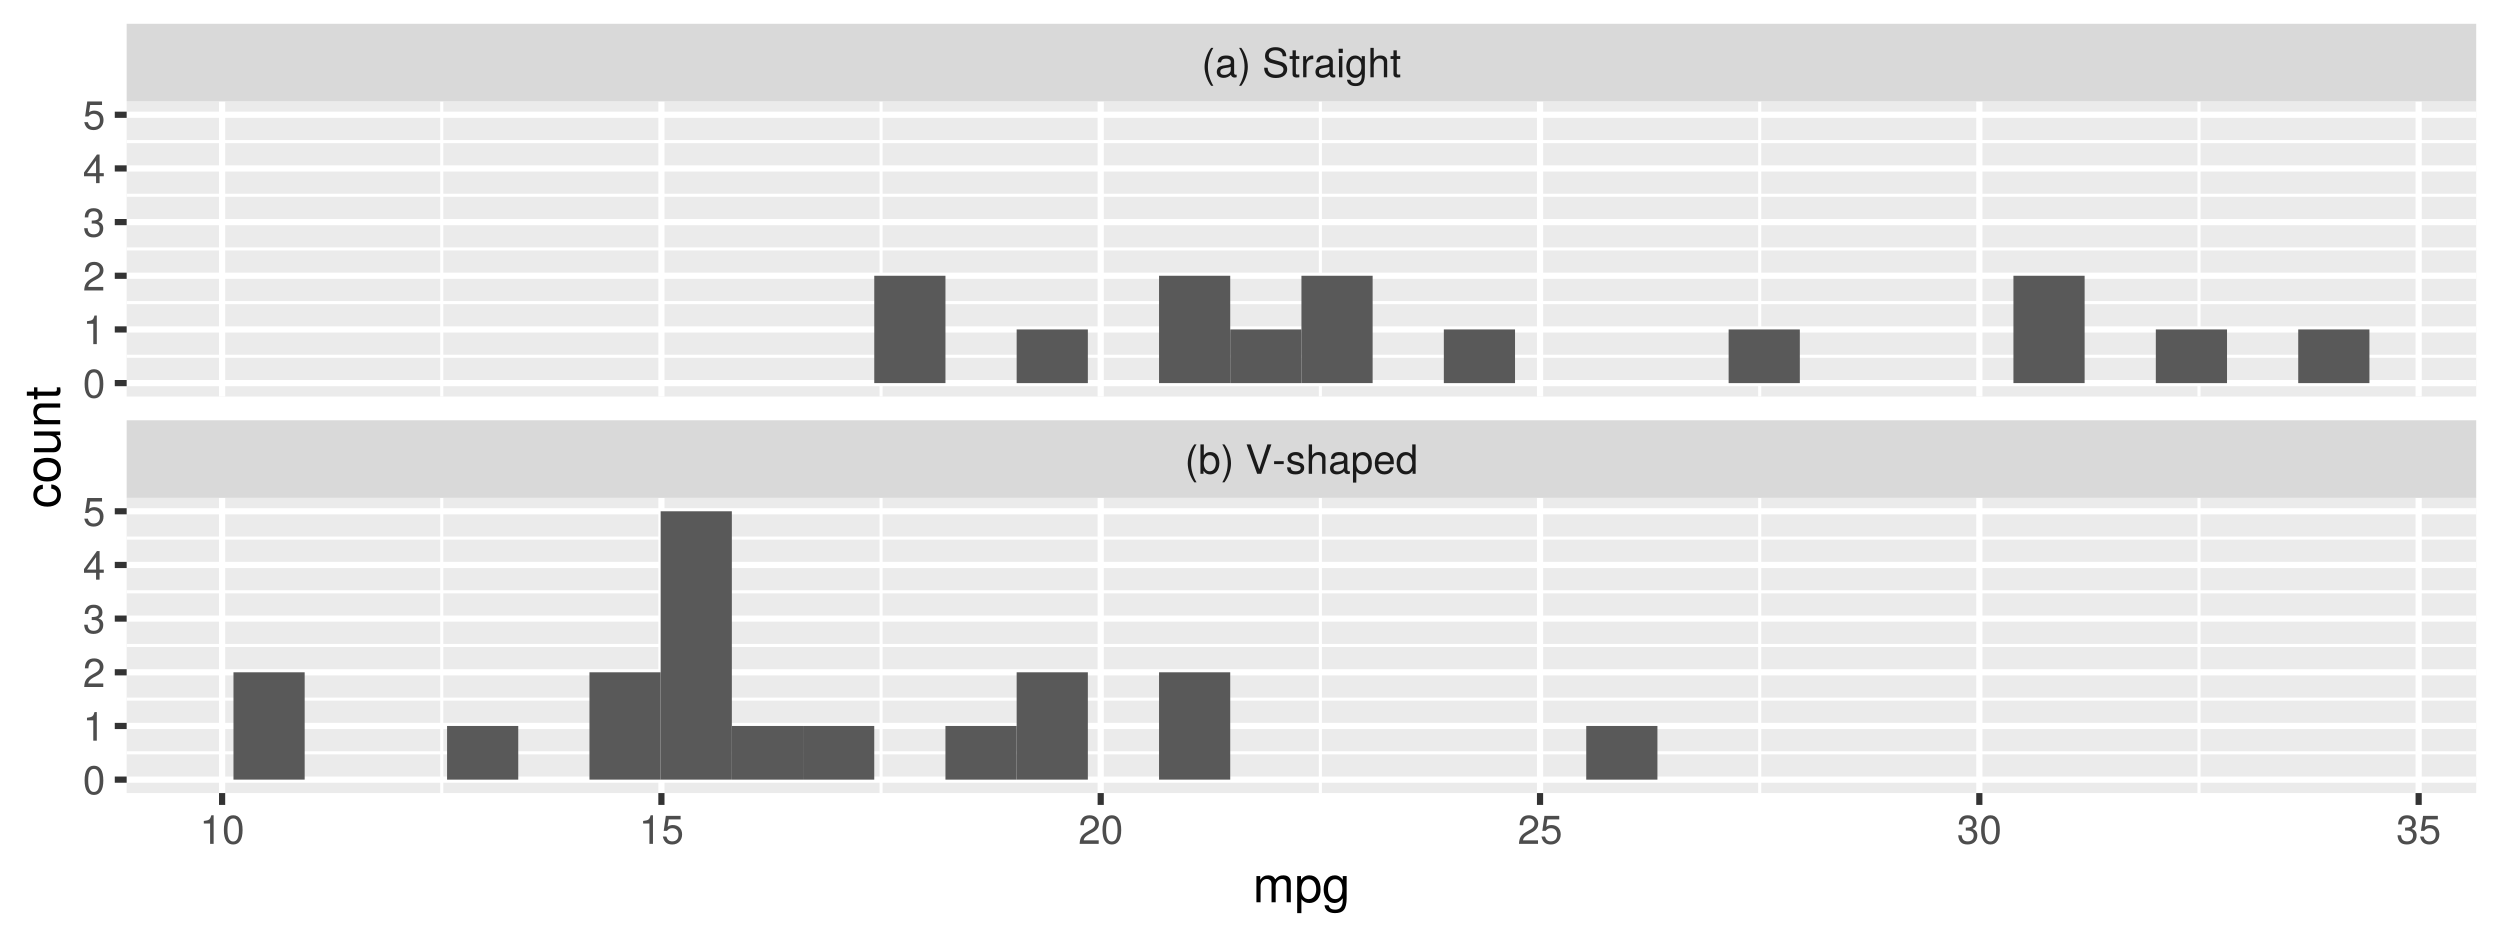<?xml version="1.0" encoding="UTF-8"?>
<svg xmlns="http://www.w3.org/2000/svg" xmlns:xlink="http://www.w3.org/1999/xlink" width="576pt" height="216pt" viewBox="0 0 576 216" version="1.1">
<defs>
<g>
<symbol overflow="visible" id="glyph0-0">
<path style="stroke:none;" d=""/>
</symbol>
<symbol overflow="visible" id="glyph0-1">
<path style="stroke:none;" d="M 2.703 1.969 C 1.891 0.641 1.438 -0.922 1.438 -2.406 C 1.438 -3.891 1.891 -5.453 2.703 -6.781 L 2.188 -6.781 C 1.266 -5.562 0.672 -3.875 0.672 -2.406 C 0.672 -0.938 1.266 0.75 2.188 1.969 Z M 2.703 1.969 "/>
</symbol>
<symbol overflow="visible" id="glyph0-2">
<path style="stroke:none;" d="M 4.859 -2.484 C 4.859 -4.078 4.062 -5.016 2.781 -5.016 C 2.109 -5.016 1.641 -4.766 1.281 -4.219 L 1.281 -6.781 L 0.5 -6.781 L 0.5 0 L 1.203 0 L 1.203 -0.703 C 1.578 -0.125 2.062 0.141 2.75 0.141 C 4.031 0.141 4.859 -0.906 4.859 -2.484 Z M 4.047 -2.438 C 4.047 -1.344 3.484 -0.578 2.625 -0.578 C 1.812 -0.578 1.281 -1.328 1.281 -2.438 C 1.281 -3.578 1.812 -4.328 2.625 -4.281 C 3.5 -4.281 4.047 -3.531 4.047 -2.438 Z M 4.047 -2.438 "/>
</symbol>
<symbol overflow="visible" id="glyph0-3">
<path style="stroke:none;" d="M 2.375 -2.406 C 2.375 -3.875 1.797 -5.562 0.859 -6.781 L 0.359 -6.781 C 1.172 -5.453 1.625 -3.891 1.625 -2.406 C 1.625 -0.922 1.172 0.656 0.359 1.969 L 0.859 1.969 C 1.797 0.75 2.375 -0.938 2.375 -2.406 Z M 2.375 -2.406 "/>
</symbol>
<symbol overflow="visible" id="glyph0-4">
<path style="stroke:none;" d=""/>
</symbol>
<symbol overflow="visible" id="glyph0-5">
<path style="stroke:none;" d="M 6 -6.781 L 5.078 -6.781 L 3.203 -1.047 L 1.203 -6.781 L 0.281 -6.781 L 2.719 0 L 3.641 0 Z M 6 -6.781 "/>
</symbol>
<symbol overflow="visible" id="glyph0-6">
<path style="stroke:none;" d="M 2.641 -2.234 L 2.641 -2.906 L 0.422 -2.906 L 0.422 -2.234 Z M 2.641 -2.234 "/>
</symbol>
<symbol overflow="visible" id="glyph0-7">
<path style="stroke:none;" d="M 4.266 -1.359 C 4.266 -2.094 3.859 -2.453 2.891 -2.688 L 2.141 -2.859 C 1.516 -3.016 1.25 -3.219 1.25 -3.562 C 1.25 -4 1.641 -4.297 2.281 -4.297 C 2.906 -4.297 3.234 -4.031 3.25 -3.516 L 4.078 -3.516 C 4.062 -4.469 3.438 -5.016 2.312 -5.016 C 1.172 -5.016 0.438 -4.422 0.438 -3.531 C 0.438 -2.766 0.828 -2.406 1.984 -2.125 L 2.703 -1.938 C 3.25 -1.812 3.453 -1.656 3.453 -1.297 C 3.453 -0.844 3 -0.578 2.328 -0.578 C 1.625 -0.578 1.234 -0.75 1.141 -1.484 L 0.312 -1.484 C 0.359 -0.359 0.984 0.141 2.266 0.141 C 3.484 0.141 4.266 -0.422 4.266 -1.359 Z M 4.266 -1.359 "/>
</symbol>
<symbol overflow="visible" id="glyph0-8">
<path style="stroke:none;" d="M 4.516 0 L 4.516 -3.688 C 4.516 -4.5 3.938 -5.016 2.984 -5.016 C 2.297 -5.016 1.875 -4.797 1.422 -4.203 L 1.422 -6.781 L 0.656 -6.781 L 0.656 0 L 1.422 0 L 1.422 -2.688 C 1.422 -3.688 1.938 -4.328 2.75 -4.328 C 3.297 -4.328 3.75 -4.016 3.75 -3.375 L 3.75 0 Z M 4.516 0 "/>
</symbol>
<symbol overflow="visible" id="glyph0-9">
<path style="stroke:none;" d="M 4.969 -0.016 L 4.969 -0.609 C 4.891 -0.578 4.859 -0.578 4.812 -0.578 C 4.531 -0.578 4.391 -0.719 4.391 -0.969 L 4.391 -3.688 C 4.391 -4.547 3.75 -5.016 2.562 -5.016 C 1.375 -5.016 0.656 -4.562 0.609 -3.438 L 1.391 -3.438 C 1.453 -4.031 1.797 -4.297 2.531 -4.297 C 3.219 -4.297 3.609 -4.031 3.609 -3.562 L 3.609 -3.359 C 3.609 -3.047 3.422 -2.906 2.812 -2.828 C 1.703 -2.688 1.547 -2.656 1.25 -2.531 C 0.672 -2.297 0.391 -1.859 0.391 -1.266 C 0.391 -0.375 1 0.141 1.984 0.141 C 2.609 0.141 3.219 -0.125 3.641 -0.578 C 3.734 -0.203 4.062 0.062 4.438 0.062 C 4.609 0.062 4.719 0.047 4.969 -0.016 Z M 3.609 -1.688 C 3.609 -0.984 2.906 -0.547 2.156 -0.547 C 1.547 -0.547 1.203 -0.75 1.203 -1.281 C 1.203 -1.797 1.547 -2.016 2.375 -2.141 C 3.188 -2.25 3.359 -2.281 3.609 -2.406 Z M 3.609 -1.688 "/>
</symbol>
<symbol overflow="visible" id="glyph0-10">
<path style="stroke:none;" d="M 4.859 -2.391 C 4.859 -4.031 4.062 -5.016 2.766 -5.016 C 2.109 -5.016 1.578 -4.719 1.219 -4.141 L 1.219 -4.875 L 0.516 -4.875 L 0.516 2.031 L 1.281 2.031 L 1.281 -0.578 C 1.688 -0.078 2.141 0.141 2.781 0.141 C 4.031 0.141 4.859 -0.844 4.859 -2.391 Z M 4.047 -2.406 C 4.047 -1.297 3.484 -0.578 2.641 -0.578 C 1.828 -0.578 1.281 -1.25 1.281 -2.406 C 1.281 -3.547 1.828 -4.281 2.641 -4.281 C 3.5 -4.281 4.047 -3.562 4.047 -2.406 Z M 4.047 -2.406 "/>
</symbol>
<symbol overflow="visible" id="glyph0-11">
<path style="stroke:none;" d="M 4.766 -2.219 C 4.766 -2.922 4.719 -3.359 4.578 -3.734 C 4.266 -4.531 3.516 -5.016 2.609 -5.016 C 1.25 -5.016 0.375 -4 0.375 -2.406 C 0.375 -0.812 1.219 0.141 2.578 0.141 C 3.703 0.141 4.469 -0.5 4.672 -1.484 L 3.891 -1.484 C 3.672 -0.844 3.234 -0.578 2.609 -0.578 C 1.797 -0.578 1.203 -1.094 1.188 -2.219 Z M 3.938 -2.906 C 3.938 -2.906 3.938 -2.859 3.938 -2.844 L 1.203 -2.844 C 1.266 -3.703 1.812 -4.297 2.594 -4.297 C 3.359 -4.297 3.938 -3.656 3.938 -2.906 Z M 3.938 -2.906 "/>
</symbol>
<symbol overflow="visible" id="glyph0-12">
<path style="stroke:none;" d="M 4.609 0 L 4.609 -6.781 L 3.828 -6.781 L 3.828 -4.266 C 3.5 -4.75 2.984 -5.016 2.328 -5.016 C 1.062 -5.016 0.234 -4.031 0.234 -2.484 C 0.234 -0.844 1.047 0.141 2.359 0.141 C 3.031 0.141 3.5 -0.109 3.906 -0.719 L 3.906 0 Z M 3.828 -2.422 C 3.828 -1.297 3.297 -0.578 2.469 -0.578 C 1.625 -0.578 1.047 -1.297 1.047 -2.438 C 1.047 -3.562 1.625 -4.281 2.469 -4.281 C 3.297 -4.281 3.828 -3.547 3.828 -2.422 Z M 3.828 -2.422 "/>
</symbol>
<symbol overflow="visible" id="glyph0-13">
<path style="stroke:none;" d="M 5.766 -1.859 C 5.766 -2.703 5.25 -3.312 4.328 -3.562 L 2.625 -4.016 C 1.812 -4.234 1.516 -4.5 1.516 -5.016 C 1.516 -5.703 2.125 -6.219 3.031 -6.219 C 4.109 -6.219 4.719 -5.734 4.719 -4.844 L 5.547 -4.844 C 5.547 -6.172 4.625 -6.938 3.062 -6.938 C 1.578 -6.938 0.656 -6.125 0.656 -4.906 C 0.656 -4.078 1.094 -3.547 1.984 -3.312 L 3.656 -2.875 C 4.516 -2.656 4.906 -2.312 4.906 -1.781 C 4.906 -1.031 4.344 -0.594 3.172 -0.594 C 1.891 -0.594 1.266 -1.234 1.266 -2.203 L 0.453 -2.203 C 0.453 -0.609 1.531 0.172 3.125 0.172 C 4.844 0.172 5.766 -0.656 5.766 -1.859 Z M 5.766 -1.859 "/>
</symbol>
<symbol overflow="visible" id="glyph0-14">
<path style="stroke:none;" d="M 2.359 0 L 2.359 -0.656 C 2.266 -0.625 2.141 -0.609 1.984 -0.609 C 1.656 -0.609 1.562 -0.703 1.562 -1.047 L 1.562 -4.234 L 2.359 -4.234 L 2.359 -4.875 L 1.562 -4.875 L 1.562 -6.203 L 0.797 -6.203 L 0.797 -4.875 L 0.125 -4.875 L 0.125 -4.234 L 0.797 -4.234 L 0.797 -0.703 C 0.797 -0.219 1.125 0.062 1.734 0.062 C 1.922 0.062 2.094 0.047 2.359 0 Z M 2.359 0 "/>
</symbol>
<symbol overflow="visible" id="glyph0-15">
<path style="stroke:none;" d="M 2.984 -4.188 L 2.984 -4.984 C 2.859 -5 2.797 -5.016 2.688 -5.016 C 2.188 -5.016 1.797 -4.719 1.359 -3.984 L 1.359 -4.875 L 0.656 -4.875 L 0.656 0 L 1.422 0 L 1.422 -2.531 C 1.422 -3.625 1.781 -4.172 2.984 -4.188 Z M 2.984 -4.188 "/>
</symbol>
<symbol overflow="visible" id="glyph0-16">
<path style="stroke:none;" d="M 1.422 0 L 1.422 -4.875 L 0.656 -4.875 L 0.656 0 Z M 1.531 -5.609 L 1.531 -6.578 L 0.562 -6.578 L 0.562 -5.609 Z M 1.531 -5.609 "/>
</symbol>
<symbol overflow="visible" id="glyph0-17">
<path style="stroke:none;" d="M 4.547 -0.797 L 4.547 -4.875 L 3.828 -4.875 L 3.828 -4.172 C 3.438 -4.734 2.969 -5.016 2.344 -5.016 C 1.109 -5.016 0.266 -3.969 0.266 -2.391 C 0.266 -0.859 1.141 0.141 2.281 0.141 C 2.891 0.141 3.312 -0.125 3.828 -0.734 L 3.828 -0.406 C 3.828 0.891 3.297 1.375 2.406 1.375 C 1.781 1.375 1.312 1.156 1.219 0.562 L 0.422 0.562 C 0.516 1.484 1.234 2.031 2.375 2.031 C 3.891 2.031 4.547 1.344 4.547 -0.797 Z M 3.75 -2.406 C 3.75 -1.25 3.25 -0.578 2.438 -0.578 C 1.594 -0.578 1.078 -1.25 1.078 -2.438 C 1.078 -3.609 1.594 -4.297 2.422 -4.297 C 3.266 -4.297 3.75 -3.594 3.75 -2.406 Z M 3.75 -2.406 "/>
</symbol>
<symbol overflow="visible" id="glyph0-18">
<path style="stroke:none;" d="M 3.219 0 L 3.219 -6.594 L 2.688 -6.594 C 2.406 -5.578 2.219 -5.438 0.953 -5.281 L 0.953 -4.688 L 2.406 -4.688 L 2.406 0 Z M 3.219 0 "/>
</symbol>
<symbol overflow="visible" id="glyph0-19">
<path style="stroke:none;" d="M 4.719 -3.172 C 4.719 -5.453 3.984 -6.594 2.562 -6.594 C 1.141 -6.594 0.406 -5.438 0.406 -3.219 C 0.406 -1 1.141 0.141 2.562 0.141 C 3.953 0.141 4.719 -1 4.719 -3.172 Z M 3.875 -3.25 C 3.875 -1.375 3.453 -0.547 2.531 -0.547 C 1.672 -0.547 1.234 -1.406 1.234 -3.219 C 1.234 -5.016 1.672 -5.859 2.562 -5.859 C 3.438 -5.859 3.875 -5.016 3.875 -3.25 Z M 3.875 -3.25 "/>
</symbol>
<symbol overflow="visible" id="glyph0-20">
<path style="stroke:none;" d="M 4.766 -2.188 C 4.766 -3.484 3.906 -4.344 2.641 -4.344 C 2.172 -4.344 1.797 -4.219 1.422 -3.938 L 1.688 -5.641 L 4.422 -5.641 L 4.422 -6.453 L 1.016 -6.453 L 0.531 -3 L 1.281 -3 C 1.672 -3.453 1.984 -3.609 2.484 -3.609 C 3.375 -3.609 3.938 -3.047 3.938 -2.078 C 3.938 -1.125 3.391 -0.578 2.484 -0.578 C 1.781 -0.578 1.344 -0.953 1.141 -1.688 L 0.328 -1.688 C 0.594 -0.375 1.344 0.141 2.516 0.141 C 3.844 0.141 4.766 -0.797 4.766 -2.188 Z M 4.766 -2.188 "/>
</symbol>
<symbol overflow="visible" id="glyph0-21">
<path style="stroke:none;" d="M 4.75 -4.656 C 4.75 -5.766 3.891 -6.594 2.641 -6.594 C 1.297 -6.594 0.516 -5.906 0.469 -4.297 L 1.281 -4.297 C 1.344 -5.406 1.797 -5.875 2.609 -5.875 C 3.359 -5.875 3.906 -5.344 3.906 -4.641 C 3.906 -4.125 3.609 -3.672 3.016 -3.344 L 2.172 -2.859 C 0.797 -2.078 0.391 -1.453 0.312 0 L 4.703 0 L 4.703 -0.812 L 1.234 -0.812 C 1.312 -1.344 1.625 -1.688 2.422 -2.172 L 3.359 -2.672 C 4.281 -3.156 4.75 -3.844 4.75 -4.656 Z M 4.75 -4.656 "/>
</symbol>
<symbol overflow="visible" id="glyph0-22">
<path style="stroke:none;" d="M 4.703 -1.922 C 4.703 -2.719 4.375 -3.172 3.594 -3.453 C 4.203 -3.688 4.516 -4.125 4.516 -4.781 C 4.516 -5.906 3.75 -6.594 2.5 -6.594 C 1.172 -6.594 0.469 -5.859 0.438 -4.469 L 1.25 -4.469 C 1.281 -5.438 1.672 -5.875 2.516 -5.875 C 3.234 -5.875 3.672 -5.453 3.672 -4.75 C 3.672 -4.047 3.359 -3.75 2.047 -3.75 L 2.047 -3.062 L 2.5 -3.062 C 3.406 -3.062 3.875 -2.641 3.875 -1.906 C 3.875 -1.078 3.359 -0.578 2.5 -0.578 C 1.609 -0.578 1.172 -1.031 1.109 -1.984 L 0.297 -1.984 C 0.406 -0.516 1.125 0.141 2.469 0.141 C 3.828 0.141 4.703 -0.672 4.703 -1.922 Z M 4.703 -1.922 "/>
</symbol>
<symbol overflow="visible" id="glyph0-23">
<path style="stroke:none;" d="M 4.828 -1.578 L 4.828 -2.312 L 3.859 -2.312 L 3.859 -6.594 L 3.25 -6.594 L 0.266 -2.438 L 0.266 -1.578 L 3.047 -1.578 L 3.047 0 L 3.859 0 L 3.859 -1.578 Z M 3.047 -2.312 L 0.969 -2.312 L 3.047 -5.203 Z M 3.047 -2.312 "/>
</symbol>
<symbol overflow="visible" id="glyph1-0">
<path style="stroke:none;" d=""/>
</symbol>
<symbol overflow="visible" id="glyph1-1">
<path style="stroke:none;" d="M 8.734 0 L 8.734 -4.516 C 8.734 -5.594 8.141 -6.203 7.016 -6.203 C 6.203 -6.203 5.734 -5.953 5.156 -5.281 C 4.812 -5.922 4.328 -6.203 3.547 -6.203 C 2.734 -6.203 2.203 -5.906 1.688 -5.172 L 1.688 -6.031 L 0.812 -6.031 L 0.812 0 L 1.766 0 L 1.766 -3.781 C 1.766 -4.656 2.406 -5.359 3.188 -5.359 C 3.906 -5.359 4.297 -4.922 4.297 -4.156 L 4.297 0 L 5.25 0 L 5.25 -3.781 C 5.25 -4.656 5.906 -5.359 6.688 -5.359 C 7.391 -5.359 7.781 -4.906 7.781 -4.156 L 7.781 0 Z M 8.734 0 "/>
</symbol>
<symbol overflow="visible" id="glyph1-2">
<path style="stroke:none;" d="M 6.016 -2.953 C 6.016 -4.984 5.031 -6.203 3.422 -6.203 C 2.609 -6.203 1.953 -5.828 1.5 -5.125 L 1.5 -6.031 L 0.625 -6.031 L 0.625 2.5 L 1.594 2.5 L 1.594 -0.719 C 2.094 -0.109 2.656 0.172 3.438 0.172 C 4.984 0.172 6.016 -1.031 6.016 -2.953 Z M 5.016 -2.984 C 5.016 -1.609 4.312 -0.719 3.266 -0.719 C 2.25 -0.719 1.594 -1.547 1.594 -2.969 C 1.594 -4.375 2.25 -5.297 3.266 -5.297 C 4.328 -5.297 5.016 -4.422 5.016 -2.984 Z M 5.016 -2.984 "/>
</symbol>
<symbol overflow="visible" id="glyph1-3">
<path style="stroke:none;" d="M 5.625 -0.984 L 5.625 -6.031 L 4.734 -6.031 L 4.734 -5.156 C 4.25 -5.859 3.672 -6.203 2.891 -6.203 C 1.375 -6.203 0.328 -4.906 0.328 -2.953 C 0.328 -1.062 1.406 0.172 2.812 0.172 C 3.578 0.172 4.109 -0.156 4.734 -0.906 L 4.734 -0.5 C 4.734 1.094 4.078 1.703 2.969 1.703 C 2.203 1.703 1.625 1.422 1.5 0.688 L 0.531 0.688 C 0.625 1.828 1.516 2.5 2.938 2.5 C 4.812 2.5 5.625 1.672 5.625 -0.984 Z M 4.641 -2.984 C 4.641 -1.547 4.031 -0.719 3.016 -0.719 C 1.969 -0.719 1.328 -1.547 1.328 -3.016 C 1.328 -4.469 1.984 -5.312 3 -5.312 C 4.031 -5.312 4.641 -4.438 4.641 -2.984 Z M 4.641 -2.984 "/>
</symbol>
<symbol overflow="visible" id="glyph2-0">
<path style="stroke:none;" d=""/>
</symbol>
<symbol overflow="visible" id="glyph2-1">
<path style="stroke:none;" d="M -2.062 -5.484 L -2.062 -4.516 C -1.109 -4.359 -0.719 -3.859 -0.719 -3.047 C -0.719 -1.984 -1.531 -1.359 -2.953 -1.359 C -4.469 -1.359 -5.312 -1.984 -5.312 -3.031 C -5.312 -3.828 -4.844 -4.328 -4 -4.453 L -4 -5.422 C -5.469 -5.297 -6.203 -4.375 -6.203 -3.031 C -6.203 -1.422 -4.953 -0.359 -2.953 -0.359 C -1.016 -0.359 0.172 -1.391 0.172 -3.031 C 0.172 -4.469 -0.688 -5.375 -2.062 -5.484 Z M -2.062 -5.484 "/>
</symbol>
<symbol overflow="visible" id="glyph2-2">
<path style="stroke:none;" d="M -2.969 -5.859 C -5.047 -5.859 -6.203 -4.859 -6.203 -3.125 C -6.203 -1.438 -5.031 -0.406 -3.016 -0.406 C -0.984 -0.406 0.172 -1.422 0.172 -3.141 C 0.172 -4.828 -0.984 -5.859 -2.969 -5.859 Z M -2.984 -4.859 C -1.562 -4.859 -0.719 -4.203 -0.719 -3.141 C -0.719 -2.062 -1.547 -1.422 -3.016 -1.422 C -4.469 -1.422 -5.312 -2.062 -5.312 -3.141 C -5.312 -4.219 -4.469 -4.859 -2.984 -4.859 Z M -2.984 -4.859 "/>
</symbol>
<symbol overflow="visible" id="glyph2-3">
<path style="stroke:none;" d="M 0 -5.547 L -6.031 -5.547 L -6.031 -4.594 L -2.703 -4.594 C -1.469 -4.594 -0.672 -3.938 -0.672 -2.938 C -0.672 -2.188 -1.125 -1.703 -1.844 -1.703 L -6.031 -1.703 L -6.031 -0.75 L -1.469 -0.75 C -0.469 -0.75 0.172 -1.5 0.172 -2.672 C 0.172 -3.547 -0.141 -4.109 -0.938 -4.688 L 0 -4.688 Z M 0 -5.547 "/>
</symbol>
<symbol overflow="visible" id="glyph2-4">
<path style="stroke:none;" d="M 0 -5.594 L -4.547 -5.594 C -5.547 -5.594 -6.203 -4.859 -6.203 -3.688 C -6.203 -2.797 -5.859 -2.219 -5.016 -1.688 L -6.031 -1.688 L -6.031 -0.812 L 0 -0.812 L 0 -1.766 L -3.328 -1.766 C -4.547 -1.766 -5.359 -2.422 -5.359 -3.406 C -5.359 -4.156 -4.906 -4.641 -4.172 -4.641 L 0 -4.641 Z M 0 -5.594 "/>
</symbol>
<symbol overflow="visible" id="glyph2-5">
<path style="stroke:none;" d="M 0 -2.922 L -0.812 -2.922 C -0.766 -2.797 -0.766 -2.641 -0.766 -2.469 C -0.766 -2.047 -0.875 -1.938 -1.297 -1.938 L -5.25 -1.938 L -5.25 -2.922 L -6.031 -2.922 L -6.031 -1.938 L -7.688 -1.938 L -7.688 -0.984 L -6.031 -0.984 L -6.031 -0.156 L -5.25 -0.156 L -5.25 -0.984 L -0.875 -0.984 C -0.266 -0.984 0.078 -1.391 0.078 -2.141 C 0.078 -2.375 0.062 -2.594 0 -2.922 Z M 0 -2.922 "/>
</symbol>
</g>
<clipPath id="clip1">
  <path d="M 29.184 23.348 L 571 23.348 L 571 92 L 29.184 92 Z M 29.184 23.348 "/>
</clipPath>
<clipPath id="clip2">
  <path d="M 29.184 81 L 571 81 L 571 83 L 29.184 83 Z M 29.184 81 "/>
</clipPath>
<clipPath id="clip3">
  <path d="M 29.184 69 L 571 69 L 571 71 L 29.184 71 Z M 29.184 69 "/>
</clipPath>
<clipPath id="clip4">
  <path d="M 29.184 56 L 571 56 L 571 58 L 29.184 58 Z M 29.184 56 "/>
</clipPath>
<clipPath id="clip5">
  <path d="M 29.184 44 L 571 44 L 571 46 L 29.184 46 Z M 29.184 44 "/>
</clipPath>
<clipPath id="clip6">
  <path d="M 29.184 32 L 571 32 L 571 33 L 29.184 33 Z M 29.184 32 "/>
</clipPath>
<clipPath id="clip7">
  <path d="M 101 23.348 L 103 23.348 L 103 92 L 101 92 Z M 101 23.348 "/>
</clipPath>
<clipPath id="clip8">
  <path d="M 202 23.348 L 204 23.348 L 204 92 L 202 92 Z M 202 23.348 "/>
</clipPath>
<clipPath id="clip9">
  <path d="M 303 23.348 L 305 23.348 L 305 92 L 303 92 Z M 303 23.348 "/>
</clipPath>
<clipPath id="clip10">
  <path d="M 405 23.348 L 406 23.348 L 406 92 L 405 92 Z M 405 23.348 "/>
</clipPath>
<clipPath id="clip11">
  <path d="M 506 23.348 L 508 23.348 L 508 92 L 506 92 Z M 506 23.348 "/>
</clipPath>
<clipPath id="clip12">
  <path d="M 29.184 87 L 571.52 87 L 571.52 89 L 29.184 89 Z M 29.184 87 "/>
</clipPath>
<clipPath id="clip13">
  <path d="M 29.184 75 L 571.52 75 L 571.52 77 L 29.184 77 Z M 29.184 75 "/>
</clipPath>
<clipPath id="clip14">
  <path d="M 29.184 62 L 571.52 62 L 571.52 65 L 29.184 65 Z M 29.184 62 "/>
</clipPath>
<clipPath id="clip15">
  <path d="M 29.184 50 L 571.52 50 L 571.52 52 L 29.184 52 Z M 29.184 50 "/>
</clipPath>
<clipPath id="clip16">
  <path d="M 29.184 38 L 571.52 38 L 571.52 40 L 29.184 40 Z M 29.184 38 "/>
</clipPath>
<clipPath id="clip17">
  <path d="M 29.184 25 L 571.52 25 L 571.52 28 L 29.184 28 Z M 29.184 25 "/>
</clipPath>
<clipPath id="clip18">
  <path d="M 50 23.348 L 52 23.348 L 52 92.359 L 50 92.359 Z M 50 23.348 "/>
</clipPath>
<clipPath id="clip19">
  <path d="M 151 23.348 L 154 23.348 L 154 92.359 L 151 92.359 Z M 151 23.348 "/>
</clipPath>
<clipPath id="clip20">
  <path d="M 252 23.348 L 255 23.348 L 255 92.359 L 252 92.359 Z M 252 23.348 "/>
</clipPath>
<clipPath id="clip21">
  <path d="M 354 23.348 L 356 23.348 L 356 92.359 L 354 92.359 Z M 354 23.348 "/>
</clipPath>
<clipPath id="clip22">
  <path d="M 455 23.348 L 457 23.348 L 457 92.359 L 455 92.359 Z M 455 23.348 "/>
</clipPath>
<clipPath id="clip23">
  <path d="M 556 23.348 L 558 23.348 L 558 92.359 L 556 92.359 Z M 556 23.348 "/>
</clipPath>
<clipPath id="clip24">
  <path d="M 29.184 114.707 L 571 114.707 L 571 183 L 29.184 183 Z M 29.184 114.707 "/>
</clipPath>
<clipPath id="clip25">
  <path d="M 29.184 173 L 571 173 L 571 174 L 29.184 174 Z M 29.184 173 "/>
</clipPath>
<clipPath id="clip26">
  <path d="M 29.184 160 L 571 160 L 571 162 L 29.184 162 Z M 29.184 160 "/>
</clipPath>
<clipPath id="clip27">
  <path d="M 29.184 148 L 571 148 L 571 150 L 29.184 150 Z M 29.184 148 "/>
</clipPath>
<clipPath id="clip28">
  <path d="M 29.184 135 L 571 135 L 571 137 L 29.184 137 Z M 29.184 135 "/>
</clipPath>
<clipPath id="clip29">
  <path d="M 29.184 123 L 571 123 L 571 125 L 29.184 125 Z M 29.184 123 "/>
</clipPath>
<clipPath id="clip30">
  <path d="M 101 114.707 L 103 114.707 L 103 183.719 L 101 183.719 Z M 101 114.707 "/>
</clipPath>
<clipPath id="clip31">
  <path d="M 202 114.707 L 204 114.707 L 204 183.719 L 202 183.719 Z M 202 114.707 "/>
</clipPath>
<clipPath id="clip32">
  <path d="M 303 114.707 L 305 114.707 L 305 183.719 L 303 183.719 Z M 303 114.707 "/>
</clipPath>
<clipPath id="clip33">
  <path d="M 405 114.707 L 406 114.707 L 406 183.719 L 405 183.719 Z M 405 114.707 "/>
</clipPath>
<clipPath id="clip34">
  <path d="M 506 114.707 L 508 114.707 L 508 183.719 L 506 183.719 Z M 506 114.707 "/>
</clipPath>
<clipPath id="clip35">
  <path d="M 29.184 178 L 571.52 178 L 571.52 181 L 29.184 181 Z M 29.184 178 "/>
</clipPath>
<clipPath id="clip36">
  <path d="M 29.184 166 L 571.52 166 L 571.52 168 L 29.184 168 Z M 29.184 166 "/>
</clipPath>
<clipPath id="clip37">
  <path d="M 29.184 154 L 571.52 154 L 571.52 156 L 29.184 156 Z M 29.184 154 "/>
</clipPath>
<clipPath id="clip38">
  <path d="M 29.184 141 L 571.52 141 L 571.52 144 L 29.184 144 Z M 29.184 141 "/>
</clipPath>
<clipPath id="clip39">
  <path d="M 29.184 129 L 571.52 129 L 571.52 131 L 29.184 131 Z M 29.184 129 "/>
</clipPath>
<clipPath id="clip40">
  <path d="M 29.184 117 L 571.52 117 L 571.52 119 L 29.184 119 Z M 29.184 117 "/>
</clipPath>
<clipPath id="clip41">
  <path d="M 50 114.707 L 52 114.707 L 52 183.719 L 50 183.719 Z M 50 114.707 "/>
</clipPath>
<clipPath id="clip42">
  <path d="M 151 114.707 L 154 114.707 L 154 183.719 L 151 183.719 Z M 151 114.707 "/>
</clipPath>
<clipPath id="clip43">
  <path d="M 252 114.707 L 255 114.707 L 255 183.719 L 252 183.719 Z M 252 114.707 "/>
</clipPath>
<clipPath id="clip44">
  <path d="M 354 114.707 L 356 114.707 L 356 183.719 L 354 183.719 Z M 354 114.707 "/>
</clipPath>
<clipPath id="clip45">
  <path d="M 455 114.707 L 457 114.707 L 457 183.719 L 455 183.719 Z M 455 114.707 "/>
</clipPath>
<clipPath id="clip46">
  <path d="M 556 114.707 L 558 114.707 L 558 183.719 L 556 183.719 Z M 556 114.707 "/>
</clipPath>
<clipPath id="clip47">
  <path d="M 29.184 96.836 L 571 96.836 L 571 115 L 29.184 115 Z M 29.184 96.836 "/>
</clipPath>
<clipPath id="clip48">
  <path d="M 29.184 5.48 L 571 5.48 L 571 24 L 29.184 24 Z M 29.184 5.48 "/>
</clipPath>
</defs>
<g id="surface156">
<rect x="0" y="0" width="576" height="216" style="fill:rgb(100%,100%,100%);fill-opacity:1;stroke:none;"/>
<path style="fill:none;stroke-width:1.423;stroke-linecap:round;stroke-linejoin:round;stroke:rgb(100%,100%,100%);stroke-opacity:1;stroke-miterlimit:10;" d="M 0 0 L 576 0 L 576 216 L 0 216 Z M 0 0 "/>
<g clip-path="url(#clip1)" clip-rule="nonzero">
<path style=" stroke:none;fill-rule:nonzero;fill:rgb(92.157%,92.157%,92.157%);fill-opacity:1;" d="M 29.184 23.348 L 570.52 23.348 L 570.52 91.359 L 29.184 91.359 Z M 29.184 23.348 "/>
</g>
<g clip-path="url(#clip2)" clip-rule="nonzero">
<path style="fill:none;stroke-width:0.711;stroke-linecap:butt;stroke-linejoin:round;stroke:rgb(100%,100%,100%);stroke-opacity:1;stroke-miterlimit:10;" d="M 29.184 82.086 L 570.52 82.086 "/>
</g>
<g clip-path="url(#clip3)" clip-rule="nonzero">
<path style="fill:none;stroke-width:0.711;stroke-linecap:butt;stroke-linejoin:round;stroke:rgb(100%,100%,100%);stroke-opacity:1;stroke-miterlimit:10;" d="M 29.184 69.719 L 570.52 69.719 "/>
</g>
<g clip-path="url(#clip4)" clip-rule="nonzero">
<path style="fill:none;stroke-width:0.711;stroke-linecap:butt;stroke-linejoin:round;stroke:rgb(100%,100%,100%);stroke-opacity:1;stroke-miterlimit:10;" d="M 29.184 57.352 L 570.52 57.352 "/>
</g>
<g clip-path="url(#clip5)" clip-rule="nonzero">
<path style="fill:none;stroke-width:0.711;stroke-linecap:butt;stroke-linejoin:round;stroke:rgb(100%,100%,100%);stroke-opacity:1;stroke-miterlimit:10;" d="M 29.184 44.988 L 570.52 44.988 "/>
</g>
<g clip-path="url(#clip6)" clip-rule="nonzero">
<path style="fill:none;stroke-width:0.711;stroke-linecap:butt;stroke-linejoin:round;stroke:rgb(100%,100%,100%);stroke-opacity:1;stroke-miterlimit:10;" d="M 29.184 32.621 L 570.52 32.621 "/>
</g>
<g clip-path="url(#clip7)" clip-rule="nonzero">
<path style="fill:none;stroke-width:0.711;stroke-linecap:butt;stroke-linejoin:round;stroke:rgb(100%,100%,100%);stroke-opacity:1;stroke-miterlimit:10;" d="M 101.781 91.359 L 101.781 23.348 "/>
</g>
<g clip-path="url(#clip8)" clip-rule="nonzero">
<path style="fill:none;stroke-width:0.711;stroke-linecap:butt;stroke-linejoin:round;stroke:rgb(100%,100%,100%);stroke-opacity:1;stroke-miterlimit:10;" d="M 203 91.359 L 203 23.348 "/>
</g>
<g clip-path="url(#clip9)" clip-rule="nonzero">
<path style="fill:none;stroke-width:0.711;stroke-linecap:butt;stroke-linejoin:round;stroke:rgb(100%,100%,100%);stroke-opacity:1;stroke-miterlimit:10;" d="M 304.215 91.359 L 304.215 23.348 "/>
</g>
<g clip-path="url(#clip10)" clip-rule="nonzero">
<path style="fill:none;stroke-width:0.711;stroke-linecap:butt;stroke-linejoin:round;stroke:rgb(100%,100%,100%);stroke-opacity:1;stroke-miterlimit:10;" d="M 405.434 91.359 L 405.434 23.348 "/>
</g>
<g clip-path="url(#clip11)" clip-rule="nonzero">
<path style="fill:none;stroke-width:0.711;stroke-linecap:butt;stroke-linejoin:round;stroke:rgb(100%,100%,100%);stroke-opacity:1;stroke-miterlimit:10;" d="M 506.648 91.359 L 506.648 23.348 "/>
</g>
<g clip-path="url(#clip12)" clip-rule="nonzero">
<path style="fill:none;stroke-width:1.423;stroke-linecap:butt;stroke-linejoin:round;stroke:rgb(100%,100%,100%);stroke-opacity:1;stroke-miterlimit:10;" d="M 29.184 88.266 L 570.52 88.266 "/>
</g>
<g clip-path="url(#clip13)" clip-rule="nonzero">
<path style="fill:none;stroke-width:1.423;stroke-linecap:butt;stroke-linejoin:round;stroke:rgb(100%,100%,100%);stroke-opacity:1;stroke-miterlimit:10;" d="M 29.184 75.902 L 570.52 75.902 "/>
</g>
<g clip-path="url(#clip14)" clip-rule="nonzero">
<path style="fill:none;stroke-width:1.423;stroke-linecap:butt;stroke-linejoin:round;stroke:rgb(100%,100%,100%);stroke-opacity:1;stroke-miterlimit:10;" d="M 29.184 63.535 L 570.52 63.535 "/>
</g>
<g clip-path="url(#clip15)" clip-rule="nonzero">
<path style="fill:none;stroke-width:1.423;stroke-linecap:butt;stroke-linejoin:round;stroke:rgb(100%,100%,100%);stroke-opacity:1;stroke-miterlimit:10;" d="M 29.184 51.172 L 570.52 51.172 "/>
</g>
<g clip-path="url(#clip16)" clip-rule="nonzero">
<path style="fill:none;stroke-width:1.423;stroke-linecap:butt;stroke-linejoin:round;stroke:rgb(100%,100%,100%);stroke-opacity:1;stroke-miterlimit:10;" d="M 29.184 38.805 L 570.52 38.805 "/>
</g>
<g clip-path="url(#clip17)" clip-rule="nonzero">
<path style="fill:none;stroke-width:1.423;stroke-linecap:butt;stroke-linejoin:round;stroke:rgb(100%,100%,100%);stroke-opacity:1;stroke-miterlimit:10;" d="M 29.184 26.441 L 570.52 26.441 "/>
</g>
<g clip-path="url(#clip18)" clip-rule="nonzero">
<path style="fill:none;stroke-width:1.423;stroke-linecap:butt;stroke-linejoin:round;stroke:rgb(100%,100%,100%);stroke-opacity:1;stroke-miterlimit:10;" d="M 51.172 91.359 L 51.172 23.348 "/>
</g>
<g clip-path="url(#clip19)" clip-rule="nonzero">
<path style="fill:none;stroke-width:1.423;stroke-linecap:butt;stroke-linejoin:round;stroke:rgb(100%,100%,100%);stroke-opacity:1;stroke-miterlimit:10;" d="M 152.391 91.359 L 152.391 23.348 "/>
</g>
<g clip-path="url(#clip20)" clip-rule="nonzero">
<path style="fill:none;stroke-width:1.423;stroke-linecap:butt;stroke-linejoin:round;stroke:rgb(100%,100%,100%);stroke-opacity:1;stroke-miterlimit:10;" d="M 253.605 91.359 L 253.605 23.348 "/>
</g>
<g clip-path="url(#clip21)" clip-rule="nonzero">
<path style="fill:none;stroke-width:1.423;stroke-linecap:butt;stroke-linejoin:round;stroke:rgb(100%,100%,100%);stroke-opacity:1;stroke-miterlimit:10;" d="M 354.824 91.359 L 354.824 23.348 "/>
</g>
<g clip-path="url(#clip22)" clip-rule="nonzero">
<path style="fill:none;stroke-width:1.423;stroke-linecap:butt;stroke-linejoin:round;stroke:rgb(100%,100%,100%);stroke-opacity:1;stroke-miterlimit:10;" d="M 456.039 91.359 L 456.039 23.348 "/>
</g>
<g clip-path="url(#clip23)" clip-rule="nonzero">
<path style="fill:none;stroke-width:1.423;stroke-linecap:butt;stroke-linejoin:round;stroke:rgb(100%,100%,100%);stroke-opacity:1;stroke-miterlimit:10;" d="M 557.258 91.359 L 557.258 23.348 "/>
</g>
<path style=" stroke:none;fill-rule:nonzero;fill:rgb(34.902%,34.902%,34.902%);fill-opacity:1;" d="M 201.43 63.535 L 217.832 63.535 L 217.832 88.266 L 201.43 88.266 Z M 201.43 63.535 "/>
<path style=" stroke:none;fill-rule:nonzero;fill:rgb(34.902%,34.902%,34.902%);fill-opacity:1;" d="M 234.238 75.902 L 250.641 75.902 L 250.641 88.27 L 234.238 88.27 Z M 234.238 75.902 "/>
<path style=" stroke:none;fill-rule:nonzero;fill:rgb(34.902%,34.902%,34.902%);fill-opacity:1;" d="M 267.043 63.535 L 283.445 63.535 L 283.445 88.266 L 267.043 88.266 Z M 267.043 63.535 "/>
<path style=" stroke:none;fill-rule:nonzero;fill:rgb(34.902%,34.902%,34.902%);fill-opacity:1;" d="M 283.449 75.902 L 299.852 75.902 L 299.852 88.27 L 283.449 88.27 Z M 283.449 75.902 "/>
<path style=" stroke:none;fill-rule:nonzero;fill:rgb(34.902%,34.902%,34.902%);fill-opacity:1;" d="M 299.852 63.535 L 316.254 63.535 L 316.254 88.266 L 299.852 88.266 Z M 299.852 63.535 "/>
<path style=" stroke:none;fill-rule:nonzero;fill:rgb(34.902%,34.902%,34.902%);fill-opacity:1;" d="M 332.66 75.902 L 349.062 75.902 L 349.062 88.27 L 332.66 88.27 Z M 332.66 75.902 "/>
<path style=" stroke:none;fill-rule:nonzero;fill:rgb(34.902%,34.902%,34.902%);fill-opacity:1;" d="M 398.277 75.902 L 414.68 75.902 L 414.68 88.27 L 398.277 88.27 Z M 398.277 75.902 "/>
<path style=" stroke:none;fill-rule:nonzero;fill:rgb(34.902%,34.902%,34.902%);fill-opacity:1;" d="M 463.895 63.535 L 480.297 63.535 L 480.297 88.266 L 463.895 88.266 Z M 463.895 63.535 "/>
<path style=" stroke:none;fill-rule:nonzero;fill:rgb(34.902%,34.902%,34.902%);fill-opacity:1;" d="M 496.703 75.902 L 513.105 75.902 L 513.105 88.27 L 496.703 88.27 Z M 496.703 75.902 "/>
<path style=" stroke:none;fill-rule:nonzero;fill:rgb(34.902%,34.902%,34.902%);fill-opacity:1;" d="M 529.512 75.902 L 545.914 75.902 L 545.914 88.27 L 529.512 88.27 Z M 529.512 75.902 "/>
<g clip-path="url(#clip24)" clip-rule="nonzero">
<path style=" stroke:none;fill-rule:nonzero;fill:rgb(92.157%,92.157%,92.157%);fill-opacity:1;" d="M 29.184 114.707 L 570.52 114.707 L 570.52 182.719 L 29.184 182.719 Z M 29.184 114.707 "/>
</g>
<g clip-path="url(#clip25)" clip-rule="nonzero">
<path style="fill:none;stroke-width:0.711;stroke-linecap:butt;stroke-linejoin:round;stroke:rgb(100%,100%,100%);stroke-opacity:1;stroke-miterlimit:10;" d="M 29.184 173.441 L 570.52 173.441 "/>
</g>
<g clip-path="url(#clip26)" clip-rule="nonzero">
<path style="fill:none;stroke-width:0.711;stroke-linecap:butt;stroke-linejoin:round;stroke:rgb(100%,100%,100%);stroke-opacity:1;stroke-miterlimit:10;" d="M 29.184 161.078 L 570.52 161.078 "/>
</g>
<g clip-path="url(#clip27)" clip-rule="nonzero">
<path style="fill:none;stroke-width:0.711;stroke-linecap:butt;stroke-linejoin:round;stroke:rgb(100%,100%,100%);stroke-opacity:1;stroke-miterlimit:10;" d="M 29.184 148.711 L 570.52 148.711 "/>
</g>
<g clip-path="url(#clip28)" clip-rule="nonzero">
<path style="fill:none;stroke-width:0.711;stroke-linecap:butt;stroke-linejoin:round;stroke:rgb(100%,100%,100%);stroke-opacity:1;stroke-miterlimit:10;" d="M 29.184 136.348 L 570.52 136.348 "/>
</g>
<g clip-path="url(#clip29)" clip-rule="nonzero">
<path style="fill:none;stroke-width:0.711;stroke-linecap:butt;stroke-linejoin:round;stroke:rgb(100%,100%,100%);stroke-opacity:1;stroke-miterlimit:10;" d="M 29.184 123.98 L 570.52 123.98 "/>
</g>
<g clip-path="url(#clip30)" clip-rule="nonzero">
<path style="fill:none;stroke-width:0.711;stroke-linecap:butt;stroke-linejoin:round;stroke:rgb(100%,100%,100%);stroke-opacity:1;stroke-miterlimit:10;" d="M 101.781 182.715 L 101.781 114.707 "/>
</g>
<g clip-path="url(#clip31)" clip-rule="nonzero">
<path style="fill:none;stroke-width:0.711;stroke-linecap:butt;stroke-linejoin:round;stroke:rgb(100%,100%,100%);stroke-opacity:1;stroke-miterlimit:10;" d="M 203 182.715 L 203 114.707 "/>
</g>
<g clip-path="url(#clip32)" clip-rule="nonzero">
<path style="fill:none;stroke-width:0.711;stroke-linecap:butt;stroke-linejoin:round;stroke:rgb(100%,100%,100%);stroke-opacity:1;stroke-miterlimit:10;" d="M 304.215 182.715 L 304.215 114.707 "/>
</g>
<g clip-path="url(#clip33)" clip-rule="nonzero">
<path style="fill:none;stroke-width:0.711;stroke-linecap:butt;stroke-linejoin:round;stroke:rgb(100%,100%,100%);stroke-opacity:1;stroke-miterlimit:10;" d="M 405.434 182.715 L 405.434 114.707 "/>
</g>
<g clip-path="url(#clip34)" clip-rule="nonzero">
<path style="fill:none;stroke-width:0.711;stroke-linecap:butt;stroke-linejoin:round;stroke:rgb(100%,100%,100%);stroke-opacity:1;stroke-miterlimit:10;" d="M 506.648 182.715 L 506.648 114.707 "/>
</g>
<g clip-path="url(#clip35)" clip-rule="nonzero">
<path style="fill:none;stroke-width:1.423;stroke-linecap:butt;stroke-linejoin:round;stroke:rgb(100%,100%,100%);stroke-opacity:1;stroke-miterlimit:10;" d="M 29.184 179.625 L 570.52 179.625 "/>
</g>
<g clip-path="url(#clip36)" clip-rule="nonzero">
<path style="fill:none;stroke-width:1.423;stroke-linecap:butt;stroke-linejoin:round;stroke:rgb(100%,100%,100%);stroke-opacity:1;stroke-miterlimit:10;" d="M 29.184 167.262 L 570.52 167.262 "/>
</g>
<g clip-path="url(#clip37)" clip-rule="nonzero">
<path style="fill:none;stroke-width:1.423;stroke-linecap:butt;stroke-linejoin:round;stroke:rgb(100%,100%,100%);stroke-opacity:1;stroke-miterlimit:10;" d="M 29.184 154.895 L 570.52 154.895 "/>
</g>
<g clip-path="url(#clip38)" clip-rule="nonzero">
<path style="fill:none;stroke-width:1.423;stroke-linecap:butt;stroke-linejoin:round;stroke:rgb(100%,100%,100%);stroke-opacity:1;stroke-miterlimit:10;" d="M 29.184 142.527 L 570.52 142.527 "/>
</g>
<g clip-path="url(#clip39)" clip-rule="nonzero">
<path style="fill:none;stroke-width:1.423;stroke-linecap:butt;stroke-linejoin:round;stroke:rgb(100%,100%,100%);stroke-opacity:1;stroke-miterlimit:10;" d="M 29.184 130.164 L 570.52 130.164 "/>
</g>
<g clip-path="url(#clip40)" clip-rule="nonzero">
<path style="fill:none;stroke-width:1.423;stroke-linecap:butt;stroke-linejoin:round;stroke:rgb(100%,100%,100%);stroke-opacity:1;stroke-miterlimit:10;" d="M 29.184 117.797 L 570.52 117.797 "/>
</g>
<g clip-path="url(#clip41)" clip-rule="nonzero">
<path style="fill:none;stroke-width:1.423;stroke-linecap:butt;stroke-linejoin:round;stroke:rgb(100%,100%,100%);stroke-opacity:1;stroke-miterlimit:10;" d="M 51.172 182.715 L 51.172 114.707 "/>
</g>
<g clip-path="url(#clip42)" clip-rule="nonzero">
<path style="fill:none;stroke-width:1.423;stroke-linecap:butt;stroke-linejoin:round;stroke:rgb(100%,100%,100%);stroke-opacity:1;stroke-miterlimit:10;" d="M 152.391 182.715 L 152.391 114.707 "/>
</g>
<g clip-path="url(#clip43)" clip-rule="nonzero">
<path style="fill:none;stroke-width:1.423;stroke-linecap:butt;stroke-linejoin:round;stroke:rgb(100%,100%,100%);stroke-opacity:1;stroke-miterlimit:10;" d="M 253.605 182.715 L 253.605 114.707 "/>
</g>
<g clip-path="url(#clip44)" clip-rule="nonzero">
<path style="fill:none;stroke-width:1.423;stroke-linecap:butt;stroke-linejoin:round;stroke:rgb(100%,100%,100%);stroke-opacity:1;stroke-miterlimit:10;" d="M 354.824 182.715 L 354.824 114.707 "/>
</g>
<g clip-path="url(#clip45)" clip-rule="nonzero">
<path style="fill:none;stroke-width:1.423;stroke-linecap:butt;stroke-linejoin:round;stroke:rgb(100%,100%,100%);stroke-opacity:1;stroke-miterlimit:10;" d="M 456.039 182.715 L 456.039 114.707 "/>
</g>
<g clip-path="url(#clip46)" clip-rule="nonzero">
<path style="fill:none;stroke-width:1.423;stroke-linecap:butt;stroke-linejoin:round;stroke:rgb(100%,100%,100%);stroke-opacity:1;stroke-miterlimit:10;" d="M 557.258 182.715 L 557.258 114.707 "/>
</g>
<path style=" stroke:none;fill-rule:nonzero;fill:rgb(34.902%,34.902%,34.902%);fill-opacity:1;" d="M 53.793 154.895 L 70.195 154.895 L 70.195 179.625 L 53.793 179.625 Z M 53.793 154.895 "/>
<path style=" stroke:none;fill-rule:nonzero;fill:rgb(34.902%,34.902%,34.902%);fill-opacity:1;" d="M 103.004 167.262 L 119.406 167.262 L 119.406 179.629 L 103.004 179.629 Z M 103.004 167.262 "/>
<path style=" stroke:none;fill-rule:nonzero;fill:rgb(34.902%,34.902%,34.902%);fill-opacity:1;" d="M 135.812 154.895 L 152.215 154.895 L 152.215 179.625 L 135.812 179.625 Z M 135.812 154.895 "/>
<path style=" stroke:none;fill-rule:nonzero;fill:rgb(34.902%,34.902%,34.902%);fill-opacity:1;" d="M 152.215 117.797 L 168.617 117.797 L 168.617 179.625 L 152.215 179.625 Z M 152.215 117.797 "/>
<path style=" stroke:none;fill-rule:nonzero;fill:rgb(34.902%,34.902%,34.902%);fill-opacity:1;" d="M 168.621 167.262 L 185.023 167.262 L 185.023 179.629 L 168.621 179.629 Z M 168.621 167.262 "/>
<path style=" stroke:none;fill-rule:nonzero;fill:rgb(34.902%,34.902%,34.902%);fill-opacity:1;" d="M 185.023 167.262 L 201.426 167.262 L 201.426 179.629 L 185.023 179.629 Z M 185.023 167.262 "/>
<path style=" stroke:none;fill-rule:nonzero;fill:rgb(34.902%,34.902%,34.902%);fill-opacity:1;" d="M 217.832 167.262 L 234.234 167.262 L 234.234 179.629 L 217.832 179.629 Z M 217.832 167.262 "/>
<path style=" stroke:none;fill-rule:nonzero;fill:rgb(34.902%,34.902%,34.902%);fill-opacity:1;" d="M 234.238 154.895 L 250.641 154.895 L 250.641 179.625 L 234.238 179.625 Z M 234.238 154.895 "/>
<path style=" stroke:none;fill-rule:nonzero;fill:rgb(34.902%,34.902%,34.902%);fill-opacity:1;" d="M 267.043 154.895 L 283.445 154.895 L 283.445 179.625 L 267.043 179.625 Z M 267.043 154.895 "/>
<path style=" stroke:none;fill-rule:nonzero;fill:rgb(34.902%,34.902%,34.902%);fill-opacity:1;" d="M 365.469 167.262 L 381.871 167.262 L 381.871 179.629 L 365.469 179.629 Z M 365.469 167.262 "/>
<g clip-path="url(#clip47)" clip-rule="nonzero">
<path style=" stroke:none;fill-rule:nonzero;fill:rgb(85.098%,85.098%,85.098%);fill-opacity:1;" d="M 29.184 96.836 L 570.52 96.836 L 570.52 114.703 L 29.184 114.703 Z M 29.184 96.836 "/>
</g>
<g style="fill:rgb(10.196%,10.196%,10.196%);fill-opacity:1;">
  <use xlink:href="#glyph0-1" x="272.984" y="109.164"/>
  <use xlink:href="#glyph0-2" x="276.08" y="109.164"/>
  <use xlink:href="#glyph0-3" x="281.249" y="109.164"/>
  <use xlink:href="#glyph0-4" x="284.345" y="109.164"/>
  <use xlink:href="#glyph0-5" x="286.93" y="109.164"/>
  <use xlink:href="#glyph0-6" x="293.131" y="109.164"/>
  <use xlink:href="#glyph0-7" x="296.227" y="109.164"/>
  <use xlink:href="#glyph0-8" x="300.875" y="109.164"/>
  <use xlink:href="#glyph0-9" x="306.044" y="109.164"/>
  <use xlink:href="#glyph0-10" x="311.213" y="109.164"/>
  <use xlink:href="#glyph0-11" x="316.382" y="109.164"/>
  <use xlink:href="#glyph0-12" x="321.551" y="109.164"/>
</g>
<g clip-path="url(#clip48)" clip-rule="nonzero">
<path style=" stroke:none;fill-rule:nonzero;fill:rgb(85.098%,85.098%,85.098%);fill-opacity:1;" d="M 29.184 5.48 L 570.52 5.48 L 570.52 23.348 L 29.184 23.348 Z M 29.184 5.48 "/>
</g>
<g style="fill:rgb(10.196%,10.196%,10.196%);fill-opacity:1;">
  <use xlink:href="#glyph0-1" x="276.859" y="17.805"/>
  <use xlink:href="#glyph0-9" x="279.955" y="17.805"/>
  <use xlink:href="#glyph0-3" x="285.124" y="17.805"/>
  <use xlink:href="#glyph0-4" x="288.22" y="17.805"/>
  <use xlink:href="#glyph0-13" x="290.805" y="17.805"/>
  <use xlink:href="#glyph0-14" x="297.006" y="17.805"/>
  <use xlink:href="#glyph0-15" x="299.59" y="17.805"/>
  <use xlink:href="#glyph0-9" x="302.686" y="17.805"/>
  <use xlink:href="#glyph0-16" x="307.855" y="17.805"/>
  <use xlink:href="#glyph0-17" x="309.919" y="17.805"/>
  <use xlink:href="#glyph0-8" x="315.088" y="17.805"/>
  <use xlink:href="#glyph0-14" x="320.257" y="17.805"/>
</g>
<path style="fill:none;stroke-width:1.423;stroke-linecap:butt;stroke-linejoin:round;stroke:rgb(20%,20%,20%);stroke-opacity:1;stroke-miterlimit:10;" d="M 51.172 185.457 L 51.172 182.715 "/>
<path style="fill:none;stroke-width:1.423;stroke-linecap:butt;stroke-linejoin:round;stroke:rgb(20%,20%,20%);stroke-opacity:1;stroke-miterlimit:10;" d="M 152.391 185.457 L 152.391 182.715 "/>
<path style="fill:none;stroke-width:1.423;stroke-linecap:butt;stroke-linejoin:round;stroke:rgb(20%,20%,20%);stroke-opacity:1;stroke-miterlimit:10;" d="M 253.605 185.457 L 253.605 182.715 "/>
<path style="fill:none;stroke-width:1.423;stroke-linecap:butt;stroke-linejoin:round;stroke:rgb(20%,20%,20%);stroke-opacity:1;stroke-miterlimit:10;" d="M 354.824 185.457 L 354.824 182.715 "/>
<path style="fill:none;stroke-width:1.423;stroke-linecap:butt;stroke-linejoin:round;stroke:rgb(20%,20%,20%);stroke-opacity:1;stroke-miterlimit:10;" d="M 456.039 185.457 L 456.039 182.715 "/>
<path style="fill:none;stroke-width:1.423;stroke-linecap:butt;stroke-linejoin:round;stroke:rgb(20%,20%,20%);stroke-opacity:1;stroke-miterlimit:10;" d="M 557.258 185.457 L 557.258 182.715 "/>
<g style="fill:rgb(30.196%,30.196%,30.196%);fill-opacity:1;">
  <use xlink:href="#glyph0-18" x="46.004" y="194.43"/>
  <use xlink:href="#glyph0-19" x="51.173" y="194.43"/>
</g>
<g style="fill:rgb(30.196%,30.196%,30.196%);fill-opacity:1;">
  <use xlink:href="#glyph0-18" x="147.223" y="194.43"/>
  <use xlink:href="#glyph0-20" x="152.392" y="194.43"/>
</g>
<g style="fill:rgb(30.196%,30.196%,30.196%);fill-opacity:1;">
  <use xlink:href="#glyph0-21" x="248.438" y="194.43"/>
  <use xlink:href="#glyph0-19" x="253.607" y="194.43"/>
</g>
<g style="fill:rgb(30.196%,30.196%,30.196%);fill-opacity:1;">
  <use xlink:href="#glyph0-21" x="349.656" y="194.43"/>
  <use xlink:href="#glyph0-20" x="354.825" y="194.43"/>
</g>
<g style="fill:rgb(30.196%,30.196%,30.196%);fill-opacity:1;">
  <use xlink:href="#glyph0-22" x="450.871" y="194.43"/>
  <use xlink:href="#glyph0-19" x="456.04" y="194.43"/>
</g>
<g style="fill:rgb(30.196%,30.196%,30.196%);fill-opacity:1;">
  <use xlink:href="#glyph0-22" x="552.09" y="194.43"/>
  <use xlink:href="#glyph0-20" x="557.259" y="194.43"/>
</g>
<g style="fill:rgb(30.196%,30.196%,30.196%);fill-opacity:1;">
  <use xlink:href="#glyph0-19" x="19.086" y="91.656"/>
</g>
<g style="fill:rgb(30.196%,30.196%,30.196%);fill-opacity:1;">
  <use xlink:href="#glyph0-18" x="19.086" y="79.293"/>
</g>
<g style="fill:rgb(30.196%,30.196%,30.196%);fill-opacity:1;">
  <use xlink:href="#glyph0-21" x="19.086" y="66.926"/>
</g>
<g style="fill:rgb(30.196%,30.196%,30.196%);fill-opacity:1;">
  <use xlink:href="#glyph0-22" x="19.086" y="54.562"/>
</g>
<g style="fill:rgb(30.196%,30.196%,30.196%);fill-opacity:1;">
  <use xlink:href="#glyph0-23" x="19.086" y="42.195"/>
</g>
<g style="fill:rgb(30.196%,30.196%,30.196%);fill-opacity:1;">
  <use xlink:href="#glyph0-20" x="19.086" y="29.832"/>
</g>
<path style="fill:none;stroke-width:1.423;stroke-linecap:butt;stroke-linejoin:round;stroke:rgb(20%,20%,20%);stroke-opacity:1;stroke-miterlimit:10;" d="M 26.445 88.266 L 29.184 88.266 "/>
<path style="fill:none;stroke-width:1.423;stroke-linecap:butt;stroke-linejoin:round;stroke:rgb(20%,20%,20%);stroke-opacity:1;stroke-miterlimit:10;" d="M 26.445 75.902 L 29.184 75.902 "/>
<path style="fill:none;stroke-width:1.423;stroke-linecap:butt;stroke-linejoin:round;stroke:rgb(20%,20%,20%);stroke-opacity:1;stroke-miterlimit:10;" d="M 26.445 63.535 L 29.184 63.535 "/>
<path style="fill:none;stroke-width:1.423;stroke-linecap:butt;stroke-linejoin:round;stroke:rgb(20%,20%,20%);stroke-opacity:1;stroke-miterlimit:10;" d="M 26.445 51.172 L 29.184 51.172 "/>
<path style="fill:none;stroke-width:1.423;stroke-linecap:butt;stroke-linejoin:round;stroke:rgb(20%,20%,20%);stroke-opacity:1;stroke-miterlimit:10;" d="M 26.445 38.805 L 29.184 38.805 "/>
<path style="fill:none;stroke-width:1.423;stroke-linecap:butt;stroke-linejoin:round;stroke:rgb(20%,20%,20%);stroke-opacity:1;stroke-miterlimit:10;" d="M 26.445 26.441 L 29.184 26.441 "/>
<g style="fill:rgb(30.196%,30.196%,30.196%);fill-opacity:1;">
  <use xlink:href="#glyph0-19" x="19.086" y="183.016"/>
</g>
<g style="fill:rgb(30.196%,30.196%,30.196%);fill-opacity:1;">
  <use xlink:href="#glyph0-18" x="19.086" y="170.652"/>
</g>
<g style="fill:rgb(30.196%,30.196%,30.196%);fill-opacity:1;">
  <use xlink:href="#glyph0-21" x="19.086" y="158.285"/>
</g>
<g style="fill:rgb(30.196%,30.196%,30.196%);fill-opacity:1;">
  <use xlink:href="#glyph0-22" x="19.086" y="145.918"/>
</g>
<g style="fill:rgb(30.196%,30.196%,30.196%);fill-opacity:1;">
  <use xlink:href="#glyph0-23" x="19.086" y="133.555"/>
</g>
<g style="fill:rgb(30.196%,30.196%,30.196%);fill-opacity:1;">
  <use xlink:href="#glyph0-20" x="19.086" y="121.188"/>
</g>
<path style="fill:none;stroke-width:1.423;stroke-linecap:butt;stroke-linejoin:round;stroke:rgb(20%,20%,20%);stroke-opacity:1;stroke-miterlimit:10;" d="M 26.445 179.625 L 29.184 179.625 "/>
<path style="fill:none;stroke-width:1.423;stroke-linecap:butt;stroke-linejoin:round;stroke:rgb(20%,20%,20%);stroke-opacity:1;stroke-miterlimit:10;" d="M 26.445 167.262 L 29.184 167.262 "/>
<path style="fill:none;stroke-width:1.423;stroke-linecap:butt;stroke-linejoin:round;stroke:rgb(20%,20%,20%);stroke-opacity:1;stroke-miterlimit:10;" d="M 26.445 154.895 L 29.184 154.895 "/>
<path style="fill:none;stroke-width:1.423;stroke-linecap:butt;stroke-linejoin:round;stroke:rgb(20%,20%,20%);stroke-opacity:1;stroke-miterlimit:10;" d="M 26.445 142.527 L 29.184 142.527 "/>
<path style="fill:none;stroke-width:1.423;stroke-linecap:butt;stroke-linejoin:round;stroke:rgb(20%,20%,20%);stroke-opacity:1;stroke-miterlimit:10;" d="M 26.445 130.164 L 29.184 130.164 "/>
<path style="fill:none;stroke-width:1.423;stroke-linecap:butt;stroke-linejoin:round;stroke:rgb(20%,20%,20%);stroke-opacity:1;stroke-miterlimit:10;" d="M 26.445 117.797 L 29.184 117.797 "/>
<g style="fill:rgb(0%,0%,0%);fill-opacity:1;">
  <use xlink:href="#glyph1-1" x="288.668" y="207.879"/>
  <use xlink:href="#glyph1-2" x="298.247" y="207.879"/>
  <use xlink:href="#glyph1-3" x="304.641" y="207.879"/>
</g>
<g style="fill:rgb(0%,0%,0%);fill-opacity:1;">
  <use xlink:href="#glyph2-1" x="13.871" y="117.094"/>
  <use xlink:href="#glyph2-2" x="13.871" y="111.344"/>
  <use xlink:href="#glyph2-3" x="13.871" y="104.95"/>
  <use xlink:href="#glyph2-4" x="13.871" y="98.556"/>
  <use xlink:href="#glyph2-5" x="13.871" y="92.162"/>
</g>
</g>
</svg>
